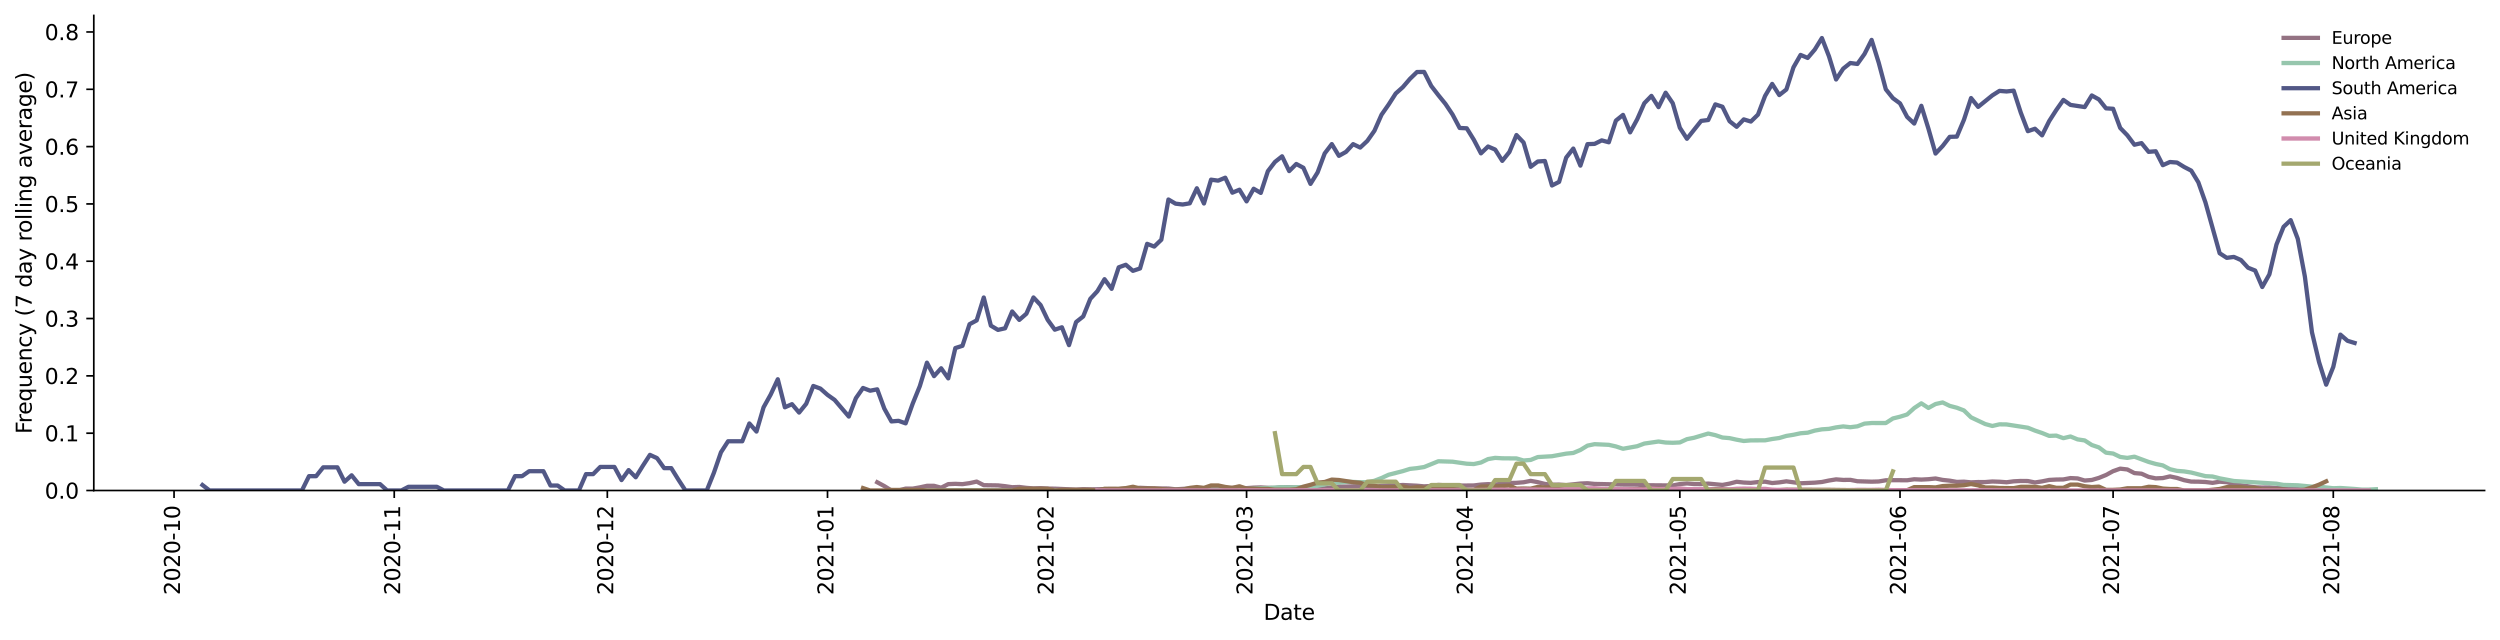 <?xml version="1.0" encoding="utf-8" standalone="no"?>
<!DOCTYPE svg PUBLIC "-//W3C//DTD SVG 1.1//EN"
  "http://www.w3.org/Graphics/SVG/1.1/DTD/svg11.dtd">
<svg height="298.621pt" version="1.1" viewBox="0 0 1166.981 298.621" width="1166.981pt" xmlns="http://www.w3.org/2000/svg" xmlns:xlink="http://www.w3.org/1999/xlink">
 <defs>
  <style type="text/css">*{stroke-linecap:butt;stroke-linejoin:round;}</style>
 </defs>
 <g id="figure_1">
  <g id="patch_1">
   <path d="M 0 298.621 
L 1166.981 298.621 
L 1166.981 0 
L 0 0 
z
" style="fill:#ffffff;"/>
  </g>
  <g id="axes_1">
   <g id="patch_2">
    <path d="M 43.781 228.96 
L 1159.781 228.96 
L 1159.781 7.2 
L 43.781 7.2 
z
" style="fill:#ffffff;"/>
   </g>
   <g id="matplotlib.axis_1">
    <g id="xtick_1">
     <g id="line2d_1">
      <defs>
       <path d="M 0 0 
L 0 3.5 
" id="mb8e0c058ef" style="stroke:#000000;stroke-width:0.8;"/>
      </defs>
      <g>
       <use style="stroke:#000000;stroke-width:0.8;" x="81.246" xlink:href="#mb8e0c058ef" y="228.96"/>
      </g>
     </g>
     <g id="text_1">
      <!-- 2020-10 -->
      <g transform="translate(84.006 277.743)rotate(-90)scale(0.1 -0.1)">
       <defs>
        <path d="M 1228 531 
L 3431 531 
L 3431 0 
L 469 0 
L 469 531 
Q 828 903 1448 1529 
Q 2069 2156 2228 2338 
Q 2531 2678 2651 2914 
Q 2772 3150 2772 3378 
Q 2772 3750 2511 3984 
Q 2250 4219 1831 4219 
Q 1534 4219 1204 4116 
Q 875 4013 500 3803 
L 500 4441 
Q 881 4594 1212 4672 
Q 1544 4750 1819 4750 
Q 2544 4750 2975 4387 
Q 3406 4025 3406 3419 
Q 3406 3131 3298 2873 
Q 3191 2616 2906 2266 
Q 2828 2175 2409 1742 
Q 1991 1309 1228 531 
z
" id="DejaVuSans-32" transform="scale(0.016)"/>
        <path d="M 2034 4250 
Q 1547 4250 1301 3770 
Q 1056 3291 1056 2328 
Q 1056 1369 1301 889 
Q 1547 409 2034 409 
Q 2525 409 2770 889 
Q 3016 1369 3016 2328 
Q 3016 3291 2770 3770 
Q 2525 4250 2034 4250 
z
M 2034 4750 
Q 2819 4750 3233 4129 
Q 3647 3509 3647 2328 
Q 3647 1150 3233 529 
Q 2819 -91 2034 -91 
Q 1250 -91 836 529 
Q 422 1150 422 2328 
Q 422 3509 836 4129 
Q 1250 4750 2034 4750 
z
" id="DejaVuSans-30" transform="scale(0.016)"/>
        <path d="M 313 2009 
L 1997 2009 
L 1997 1497 
L 313 1497 
L 313 2009 
z
" id="DejaVuSans-2d" transform="scale(0.016)"/>
        <path d="M 794 531 
L 1825 531 
L 1825 4091 
L 703 3866 
L 703 4441 
L 1819 4666 
L 2450 4666 
L 2450 531 
L 3481 531 
L 3481 0 
L 794 0 
L 794 531 
z
" id="DejaVuSans-31" transform="scale(0.016)"/>
       </defs>
       <use xlink:href="#DejaVuSans-32"/>
       <use x="63.623" xlink:href="#DejaVuSans-30"/>
       <use x="127.246" xlink:href="#DejaVuSans-32"/>
       <use x="190.869" xlink:href="#DejaVuSans-30"/>
       <use x="254.492" xlink:href="#DejaVuSans-2d"/>
       <use x="290.576" xlink:href="#DejaVuSans-31"/>
       <use x="354.199" xlink:href="#DejaVuSans-30"/>
      </g>
     </g>
    </g>
    <g id="xtick_2">
     <g id="line2d_2">
      <g>
       <use style="stroke:#000000;stroke-width:0.8;" x="184.027" xlink:href="#mb8e0c058ef" y="228.96"/>
      </g>
     </g>
     <g id="text_2">
      <!-- 2020-11 -->
      <g transform="translate(186.787 277.743)rotate(-90)scale(0.1 -0.1)">
       <use xlink:href="#DejaVuSans-32"/>
       <use x="63.623" xlink:href="#DejaVuSans-30"/>
       <use x="127.246" xlink:href="#DejaVuSans-32"/>
       <use x="190.869" xlink:href="#DejaVuSans-30"/>
       <use x="254.492" xlink:href="#DejaVuSans-2d"/>
       <use x="290.576" xlink:href="#DejaVuSans-31"/>
       <use x="354.199" xlink:href="#DejaVuSans-31"/>
      </g>
     </g>
    </g>
    <g id="xtick_3">
     <g id="line2d_3">
      <g>
       <use style="stroke:#000000;stroke-width:0.8;" x="283.492" xlink:href="#mb8e0c058ef" y="228.96"/>
      </g>
     </g>
     <g id="text_3">
      <!-- 2020-12 -->
      <g transform="translate(286.252 277.743)rotate(-90)scale(0.1 -0.1)">
       <use xlink:href="#DejaVuSans-32"/>
       <use x="63.623" xlink:href="#DejaVuSans-30"/>
       <use x="127.246" xlink:href="#DejaVuSans-32"/>
       <use x="190.869" xlink:href="#DejaVuSans-30"/>
       <use x="254.492" xlink:href="#DejaVuSans-2d"/>
       <use x="290.576" xlink:href="#DejaVuSans-31"/>
       <use x="354.199" xlink:href="#DejaVuSans-32"/>
      </g>
     </g>
    </g>
    <g id="xtick_4">
     <g id="line2d_4">
      <g>
       <use style="stroke:#000000;stroke-width:0.8;" x="386.273" xlink:href="#mb8e0c058ef" y="228.96"/>
      </g>
     </g>
     <g id="text_4">
      <!-- 2021-01 -->
      <g transform="translate(389.033 277.743)rotate(-90)scale(0.1 -0.1)">
       <use xlink:href="#DejaVuSans-32"/>
       <use x="63.623" xlink:href="#DejaVuSans-30"/>
       <use x="127.246" xlink:href="#DejaVuSans-32"/>
       <use x="190.869" xlink:href="#DejaVuSans-31"/>
       <use x="254.492" xlink:href="#DejaVuSans-2d"/>
       <use x="290.576" xlink:href="#DejaVuSans-30"/>
       <use x="354.199" xlink:href="#DejaVuSans-31"/>
      </g>
     </g>
    </g>
    <g id="xtick_5">
     <g id="line2d_5">
      <g>
       <use style="stroke:#000000;stroke-width:0.8;" x="489.054" xlink:href="#mb8e0c058ef" y="228.96"/>
      </g>
     </g>
     <g id="text_5">
      <!-- 2021-02 -->
      <g transform="translate(491.813 277.743)rotate(-90)scale(0.1 -0.1)">
       <use xlink:href="#DejaVuSans-32"/>
       <use x="63.623" xlink:href="#DejaVuSans-30"/>
       <use x="127.246" xlink:href="#DejaVuSans-32"/>
       <use x="190.869" xlink:href="#DejaVuSans-31"/>
       <use x="254.492" xlink:href="#DejaVuSans-2d"/>
       <use x="290.576" xlink:href="#DejaVuSans-30"/>
       <use x="354.199" xlink:href="#DejaVuSans-32"/>
      </g>
     </g>
    </g>
    <g id="xtick_6">
     <g id="line2d_6">
      <g>
       <use style="stroke:#000000;stroke-width:0.8;" x="581.888" xlink:href="#mb8e0c058ef" y="228.96"/>
      </g>
     </g>
     <g id="text_6">
      <!-- 2021-03 -->
      <g transform="translate(584.648 277.743)rotate(-90)scale(0.1 -0.1)">
       <defs>
        <path d="M 2597 2516 
Q 3050 2419 3304 2112 
Q 3559 1806 3559 1356 
Q 3559 666 3084 287 
Q 2609 -91 1734 -91 
Q 1441 -91 1130 -33 
Q 819 25 488 141 
L 488 750 
Q 750 597 1062 519 
Q 1375 441 1716 441 
Q 2309 441 2620 675 
Q 2931 909 2931 1356 
Q 2931 1769 2642 2001 
Q 2353 2234 1838 2234 
L 1294 2234 
L 1294 2753 
L 1863 2753 
Q 2328 2753 2575 2939 
Q 2822 3125 2822 3475 
Q 2822 3834 2567 4026 
Q 2313 4219 1838 4219 
Q 1578 4219 1281 4162 
Q 984 4106 628 3988 
L 628 4550 
Q 988 4650 1302 4700 
Q 1616 4750 1894 4750 
Q 2613 4750 3031 4423 
Q 3450 4097 3450 3541 
Q 3450 3153 3228 2886 
Q 3006 2619 2597 2516 
z
" id="DejaVuSans-33" transform="scale(0.016)"/>
       </defs>
       <use xlink:href="#DejaVuSans-32"/>
       <use x="63.623" xlink:href="#DejaVuSans-30"/>
       <use x="127.246" xlink:href="#DejaVuSans-32"/>
       <use x="190.869" xlink:href="#DejaVuSans-31"/>
       <use x="254.492" xlink:href="#DejaVuSans-2d"/>
       <use x="290.576" xlink:href="#DejaVuSans-30"/>
       <use x="354.199" xlink:href="#DejaVuSans-33"/>
      </g>
     </g>
    </g>
    <g id="xtick_7">
     <g id="line2d_7">
      <g>
       <use style="stroke:#000000;stroke-width:0.8;" x="684.669" xlink:href="#mb8e0c058ef" y="228.96"/>
      </g>
     </g>
     <g id="text_7">
      <!-- 2021-04 -->
      <g transform="translate(687.428 277.743)rotate(-90)scale(0.1 -0.1)">
       <defs>
        <path d="M 2419 4116 
L 825 1625 
L 2419 1625 
L 2419 4116 
z
M 2253 4666 
L 3047 4666 
L 3047 1625 
L 3713 1625 
L 3713 1100 
L 3047 1100 
L 3047 0 
L 2419 0 
L 2419 1100 
L 313 1100 
L 313 1709 
L 2253 4666 
z
" id="DejaVuSans-34" transform="scale(0.016)"/>
       </defs>
       <use xlink:href="#DejaVuSans-32"/>
       <use x="63.623" xlink:href="#DejaVuSans-30"/>
       <use x="127.246" xlink:href="#DejaVuSans-32"/>
       <use x="190.869" xlink:href="#DejaVuSans-31"/>
       <use x="254.492" xlink:href="#DejaVuSans-2d"/>
       <use x="290.576" xlink:href="#DejaVuSans-30"/>
       <use x="354.199" xlink:href="#DejaVuSans-34"/>
      </g>
     </g>
    </g>
    <g id="xtick_8">
     <g id="line2d_8">
      <g>
       <use style="stroke:#000000;stroke-width:0.8;" x="784.134" xlink:href="#mb8e0c058ef" y="228.96"/>
      </g>
     </g>
     <g id="text_8">
      <!-- 2021-05 -->
      <g transform="translate(786.894 277.743)rotate(-90)scale(0.1 -0.1)">
       <defs>
        <path d="M 691 4666 
L 3169 4666 
L 3169 4134 
L 1269 4134 
L 1269 2991 
Q 1406 3038 1543 3061 
Q 1681 3084 1819 3084 
Q 2600 3084 3056 2656 
Q 3513 2228 3513 1497 
Q 3513 744 3044 326 
Q 2575 -91 1722 -91 
Q 1428 -91 1123 -41 
Q 819 9 494 109 
L 494 744 
Q 775 591 1075 516 
Q 1375 441 1709 441 
Q 2250 441 2565 725 
Q 2881 1009 2881 1497 
Q 2881 1984 2565 2268 
Q 2250 2553 1709 2553 
Q 1456 2553 1204 2497 
Q 953 2441 691 2322 
L 691 4666 
z
" id="DejaVuSans-35" transform="scale(0.016)"/>
       </defs>
       <use xlink:href="#DejaVuSans-32"/>
       <use x="63.623" xlink:href="#DejaVuSans-30"/>
       <use x="127.246" xlink:href="#DejaVuSans-32"/>
       <use x="190.869" xlink:href="#DejaVuSans-31"/>
       <use x="254.492" xlink:href="#DejaVuSans-2d"/>
       <use x="290.576" xlink:href="#DejaVuSans-30"/>
       <use x="354.199" xlink:href="#DejaVuSans-35"/>
      </g>
     </g>
    </g>
    <g id="xtick_9">
     <g id="line2d_9">
      <g>
       <use style="stroke:#000000;stroke-width:0.8;" x="886.915" xlink:href="#mb8e0c058ef" y="228.96"/>
      </g>
     </g>
     <g id="text_9">
      <!-- 2021-06 -->
      <g transform="translate(889.674 277.743)rotate(-90)scale(0.1 -0.1)">
       <defs>
        <path d="M 2113 2584 
Q 1688 2584 1439 2293 
Q 1191 2003 1191 1497 
Q 1191 994 1439 701 
Q 1688 409 2113 409 
Q 2538 409 2786 701 
Q 3034 994 3034 1497 
Q 3034 2003 2786 2293 
Q 2538 2584 2113 2584 
z
M 3366 4563 
L 3366 3988 
Q 3128 4100 2886 4159 
Q 2644 4219 2406 4219 
Q 1781 4219 1451 3797 
Q 1122 3375 1075 2522 
Q 1259 2794 1537 2939 
Q 1816 3084 2150 3084 
Q 2853 3084 3261 2657 
Q 3669 2231 3669 1497 
Q 3669 778 3244 343 
Q 2819 -91 2113 -91 
Q 1303 -91 875 529 
Q 447 1150 447 2328 
Q 447 3434 972 4092 
Q 1497 4750 2381 4750 
Q 2619 4750 2861 4703 
Q 3103 4656 3366 4563 
z
" id="DejaVuSans-36" transform="scale(0.016)"/>
       </defs>
       <use xlink:href="#DejaVuSans-32"/>
       <use x="63.623" xlink:href="#DejaVuSans-30"/>
       <use x="127.246" xlink:href="#DejaVuSans-32"/>
       <use x="190.869" xlink:href="#DejaVuSans-31"/>
       <use x="254.492" xlink:href="#DejaVuSans-2d"/>
       <use x="290.576" xlink:href="#DejaVuSans-30"/>
       <use x="354.199" xlink:href="#DejaVuSans-36"/>
      </g>
     </g>
    </g>
    <g id="xtick_10">
     <g id="line2d_10">
      <g>
       <use style="stroke:#000000;stroke-width:0.8;" x="986.38" xlink:href="#mb8e0c058ef" y="228.96"/>
      </g>
     </g>
     <g id="text_10">
      <!-- 2021-07 -->
      <g transform="translate(989.14 277.743)rotate(-90)scale(0.1 -0.1)">
       <defs>
        <path d="M 525 4666 
L 3525 4666 
L 3525 4397 
L 1831 0 
L 1172 0 
L 2766 4134 
L 525 4134 
L 525 4666 
z
" id="DejaVuSans-37" transform="scale(0.016)"/>
       </defs>
       <use xlink:href="#DejaVuSans-32"/>
       <use x="63.623" xlink:href="#DejaVuSans-30"/>
       <use x="127.246" xlink:href="#DejaVuSans-32"/>
       <use x="190.869" xlink:href="#DejaVuSans-31"/>
       <use x="254.492" xlink:href="#DejaVuSans-2d"/>
       <use x="290.576" xlink:href="#DejaVuSans-30"/>
       <use x="354.199" xlink:href="#DejaVuSans-37"/>
      </g>
     </g>
    </g>
    <g id="xtick_11">
     <g id="line2d_11">
      <g>
       <use style="stroke:#000000;stroke-width:0.8;" x="1089.161" xlink:href="#mb8e0c058ef" y="228.96"/>
      </g>
     </g>
     <g id="text_11">
      <!-- 2021-08 -->
      <g transform="translate(1091.92 277.743)rotate(-90)scale(0.1 -0.1)">
       <defs>
        <path d="M 2034 2216 
Q 1584 2216 1326 1975 
Q 1069 1734 1069 1313 
Q 1069 891 1326 650 
Q 1584 409 2034 409 
Q 2484 409 2743 651 
Q 3003 894 3003 1313 
Q 3003 1734 2745 1975 
Q 2488 2216 2034 2216 
z
M 1403 2484 
Q 997 2584 770 2862 
Q 544 3141 544 3541 
Q 544 4100 942 4425 
Q 1341 4750 2034 4750 
Q 2731 4750 3128 4425 
Q 3525 4100 3525 3541 
Q 3525 3141 3298 2862 
Q 3072 2584 2669 2484 
Q 3125 2378 3379 2068 
Q 3634 1759 3634 1313 
Q 3634 634 3220 271 
Q 2806 -91 2034 -91 
Q 1263 -91 848 271 
Q 434 634 434 1313 
Q 434 1759 690 2068 
Q 947 2378 1403 2484 
z
M 1172 3481 
Q 1172 3119 1398 2916 
Q 1625 2713 2034 2713 
Q 2441 2713 2670 2916 
Q 2900 3119 2900 3481 
Q 2900 3844 2670 4047 
Q 2441 4250 2034 4250 
Q 1625 4250 1398 4047 
Q 1172 3844 1172 3481 
z
" id="DejaVuSans-38" transform="scale(0.016)"/>
       </defs>
       <use xlink:href="#DejaVuSans-32"/>
       <use x="63.623" xlink:href="#DejaVuSans-30"/>
       <use x="127.246" xlink:href="#DejaVuSans-32"/>
       <use x="190.869" xlink:href="#DejaVuSans-31"/>
       <use x="254.492" xlink:href="#DejaVuSans-2d"/>
       <use x="290.576" xlink:href="#DejaVuSans-30"/>
       <use x="354.199" xlink:href="#DejaVuSans-38"/>
      </g>
     </g>
    </g>
    <g id="text_12">
     <!-- Date -->
     <g transform="translate(589.83 289.341)scale(0.1 -0.1)">
      <defs>
       <path d="M 1259 4147 
L 1259 519 
L 2022 519 
Q 2988 519 3436 956 
Q 3884 1394 3884 2338 
Q 3884 3275 3436 3711 
Q 2988 4147 2022 4147 
L 1259 4147 
z
M 628 4666 
L 1925 4666 
Q 3281 4666 3915 4102 
Q 4550 3538 4550 2338 
Q 4550 1131 3912 565 
Q 3275 0 1925 0 
L 628 0 
L 628 4666 
z
" id="DejaVuSans-44" transform="scale(0.016)"/>
       <path d="M 2194 1759 
Q 1497 1759 1228 1600 
Q 959 1441 959 1056 
Q 959 750 1161 570 
Q 1363 391 1709 391 
Q 2188 391 2477 730 
Q 2766 1069 2766 1631 
L 2766 1759 
L 2194 1759 
z
M 3341 1997 
L 3341 0 
L 2766 0 
L 2766 531 
Q 2569 213 2275 61 
Q 1981 -91 1556 -91 
Q 1019 -91 701 211 
Q 384 513 384 1019 
Q 384 1609 779 1909 
Q 1175 2209 1959 2209 
L 2766 2209 
L 2766 2266 
Q 2766 2663 2505 2880 
Q 2244 3097 1772 3097 
Q 1472 3097 1187 3025 
Q 903 2953 641 2809 
L 641 3341 
Q 956 3463 1253 3523 
Q 1550 3584 1831 3584 
Q 2591 3584 2966 3190 
Q 3341 2797 3341 1997 
z
" id="DejaVuSans-61" transform="scale(0.016)"/>
       <path d="M 1172 4494 
L 1172 3500 
L 2356 3500 
L 2356 3053 
L 1172 3053 
L 1172 1153 
Q 1172 725 1289 603 
Q 1406 481 1766 481 
L 2356 481 
L 2356 0 
L 1766 0 
Q 1100 0 847 248 
Q 594 497 594 1153 
L 594 3053 
L 172 3053 
L 172 3500 
L 594 3500 
L 594 4494 
L 1172 4494 
z
" id="DejaVuSans-74" transform="scale(0.016)"/>
       <path d="M 3597 1894 
L 3597 1613 
L 953 1613 
Q 991 1019 1311 708 
Q 1631 397 2203 397 
Q 2534 397 2845 478 
Q 3156 559 3463 722 
L 3463 178 
Q 3153 47 2828 -22 
Q 2503 -91 2169 -91 
Q 1331 -91 842 396 
Q 353 884 353 1716 
Q 353 2575 817 3079 
Q 1281 3584 2069 3584 
Q 2775 3584 3186 3129 
Q 3597 2675 3597 1894 
z
M 3022 2063 
Q 3016 2534 2758 2815 
Q 2500 3097 2075 3097 
Q 1594 3097 1305 2825 
Q 1016 2553 972 2059 
L 3022 2063 
z
" id="DejaVuSans-65" transform="scale(0.016)"/>
      </defs>
      <use xlink:href="#DejaVuSans-44"/>
      <use x="77.002" xlink:href="#DejaVuSans-61"/>
      <use x="138.281" xlink:href="#DejaVuSans-74"/>
      <use x="177.49" xlink:href="#DejaVuSans-65"/>
     </g>
    </g>
   </g>
   <g id="matplotlib.axis_2">
    <g id="ytick_1">
     <g id="line2d_12">
      <defs>
       <path d="M 0 0 
L -3.5 0 
" id="mf54c270305" style="stroke:#000000;stroke-width:0.8;"/>
      </defs>
      <g>
       <use style="stroke:#000000;stroke-width:0.8;" x="43.781" xlink:href="#mf54c270305" y="228.96"/>
      </g>
     </g>
     <g id="text_13">
      <!-- 0.0 -->
      <g transform="translate(20.878 232.759)scale(0.1 -0.1)">
       <defs>
        <path d="M 684 794 
L 1344 794 
L 1344 0 
L 684 0 
L 684 794 
z
" id="DejaVuSans-2e" transform="scale(0.016)"/>
       </defs>
       <use xlink:href="#DejaVuSans-30"/>
       <use x="63.623" xlink:href="#DejaVuSans-2e"/>
       <use x="95.41" xlink:href="#DejaVuSans-30"/>
      </g>
     </g>
    </g>
    <g id="ytick_2">
     <g id="line2d_13">
      <g>
       <use style="stroke:#000000;stroke-width:0.8;" x="43.781" xlink:href="#mf54c270305" y="202.206"/>
      </g>
     </g>
     <g id="text_14">
      <!-- 0.1 -->
      <g transform="translate(20.878 206.005)scale(0.1 -0.1)">
       <use xlink:href="#DejaVuSans-30"/>
       <use x="63.623" xlink:href="#DejaVuSans-2e"/>
       <use x="95.41" xlink:href="#DejaVuSans-31"/>
      </g>
     </g>
    </g>
    <g id="ytick_3">
     <g id="line2d_14">
      <g>
       <use style="stroke:#000000;stroke-width:0.8;" x="43.781" xlink:href="#mf54c270305" y="175.452"/>
      </g>
     </g>
     <g id="text_15">
      <!-- 0.2 -->
      <g transform="translate(20.878 179.251)scale(0.1 -0.1)">
       <use xlink:href="#DejaVuSans-30"/>
       <use x="63.623" xlink:href="#DejaVuSans-2e"/>
       <use x="95.41" xlink:href="#DejaVuSans-32"/>
      </g>
     </g>
    </g>
    <g id="ytick_4">
     <g id="line2d_15">
      <g>
       <use style="stroke:#000000;stroke-width:0.8;" x="43.781" xlink:href="#mf54c270305" y="148.697"/>
      </g>
     </g>
     <g id="text_16">
      <!-- 0.3 -->
      <g transform="translate(20.878 152.497)scale(0.1 -0.1)">
       <use xlink:href="#DejaVuSans-30"/>
       <use x="63.623" xlink:href="#DejaVuSans-2e"/>
       <use x="95.41" xlink:href="#DejaVuSans-33"/>
      </g>
     </g>
    </g>
    <g id="ytick_5">
     <g id="line2d_16">
      <g>
       <use style="stroke:#000000;stroke-width:0.8;" x="43.781" xlink:href="#mf54c270305" y="121.943"/>
      </g>
     </g>
     <g id="text_17">
      <!-- 0.4 -->
      <g transform="translate(20.878 125.742)scale(0.1 -0.1)">
       <use xlink:href="#DejaVuSans-30"/>
       <use x="63.623" xlink:href="#DejaVuSans-2e"/>
       <use x="95.41" xlink:href="#DejaVuSans-34"/>
      </g>
     </g>
    </g>
    <g id="ytick_6">
     <g id="line2d_17">
      <g>
       <use style="stroke:#000000;stroke-width:0.8;" x="43.781" xlink:href="#mf54c270305" y="95.189"/>
      </g>
     </g>
     <g id="text_18">
      <!-- 0.5 -->
      <g transform="translate(20.878 98.988)scale(0.1 -0.1)">
       <use xlink:href="#DejaVuSans-30"/>
       <use x="63.623" xlink:href="#DejaVuSans-2e"/>
       <use x="95.41" xlink:href="#DejaVuSans-35"/>
      </g>
     </g>
    </g>
    <g id="ytick_7">
     <g id="line2d_18">
      <g>
       <use style="stroke:#000000;stroke-width:0.8;" x="43.781" xlink:href="#mf54c270305" y="68.435"/>
      </g>
     </g>
     <g id="text_19">
      <!-- 0.6 -->
      <g transform="translate(20.878 72.234)scale(0.1 -0.1)">
       <use xlink:href="#DejaVuSans-30"/>
       <use x="63.623" xlink:href="#DejaVuSans-2e"/>
       <use x="95.41" xlink:href="#DejaVuSans-36"/>
      </g>
     </g>
    </g>
    <g id="ytick_8">
     <g id="line2d_19">
      <g>
       <use style="stroke:#000000;stroke-width:0.8;" x="43.781" xlink:href="#mf54c270305" y="41.681"/>
      </g>
     </g>
     <g id="text_20">
      <!-- 0.7 -->
      <g transform="translate(20.878 45.48)scale(0.1 -0.1)">
       <use xlink:href="#DejaVuSans-30"/>
       <use x="63.623" xlink:href="#DejaVuSans-2e"/>
       <use x="95.41" xlink:href="#DejaVuSans-37"/>
      </g>
     </g>
    </g>
    <g id="ytick_9">
     <g id="line2d_20">
      <g>
       <use style="stroke:#000000;stroke-width:0.8;" x="43.781" xlink:href="#mf54c270305" y="14.926"/>
      </g>
     </g>
     <g id="text_21">
      <!-- 0.8 -->
      <g transform="translate(20.878 18.726)scale(0.1 -0.1)">
       <use xlink:href="#DejaVuSans-30"/>
       <use x="63.623" xlink:href="#DejaVuSans-2e"/>
       <use x="95.41" xlink:href="#DejaVuSans-38"/>
      </g>
     </g>
    </g>
    <g id="text_22">
     <!-- Frequency (7 day rolling average) -->
     <g transform="translate(14.798 202.529)rotate(-90)scale(0.1 -0.1)">
      <defs>
       <path d="M 628 4666 
L 3309 4666 
L 3309 4134 
L 1259 4134 
L 1259 2759 
L 3109 2759 
L 3109 2228 
L 1259 2228 
L 1259 0 
L 628 0 
L 628 4666 
z
" id="DejaVuSans-46" transform="scale(0.016)"/>
       <path d="M 2631 2963 
Q 2534 3019 2420 3045 
Q 2306 3072 2169 3072 
Q 1681 3072 1420 2755 
Q 1159 2438 1159 1844 
L 1159 0 
L 581 0 
L 581 3500 
L 1159 3500 
L 1159 2956 
Q 1341 3275 1631 3429 
Q 1922 3584 2338 3584 
Q 2397 3584 2469 3576 
Q 2541 3569 2628 3553 
L 2631 2963 
z
" id="DejaVuSans-72" transform="scale(0.016)"/>
       <path d="M 947 1747 
Q 947 1113 1208 752 
Q 1469 391 1925 391 
Q 2381 391 2643 752 
Q 2906 1113 2906 1747 
Q 2906 2381 2643 2742 
Q 2381 3103 1925 3103 
Q 1469 3103 1208 2742 
Q 947 2381 947 1747 
z
M 2906 525 
Q 2725 213 2448 61 
Q 2172 -91 1784 -91 
Q 1150 -91 751 415 
Q 353 922 353 1747 
Q 353 2572 751 3078 
Q 1150 3584 1784 3584 
Q 2172 3584 2448 3432 
Q 2725 3281 2906 2969 
L 2906 3500 
L 3481 3500 
L 3481 -1331 
L 2906 -1331 
L 2906 525 
z
" id="DejaVuSans-71" transform="scale(0.016)"/>
       <path d="M 544 1381 
L 544 3500 
L 1119 3500 
L 1119 1403 
Q 1119 906 1312 657 
Q 1506 409 1894 409 
Q 2359 409 2629 706 
Q 2900 1003 2900 1516 
L 2900 3500 
L 3475 3500 
L 3475 0 
L 2900 0 
L 2900 538 
Q 2691 219 2414 64 
Q 2138 -91 1772 -91 
Q 1169 -91 856 284 
Q 544 659 544 1381 
z
M 1991 3584 
L 1991 3584 
z
" id="DejaVuSans-75" transform="scale(0.016)"/>
       <path d="M 3513 2113 
L 3513 0 
L 2938 0 
L 2938 2094 
Q 2938 2591 2744 2837 
Q 2550 3084 2163 3084 
Q 1697 3084 1428 2787 
Q 1159 2491 1159 1978 
L 1159 0 
L 581 0 
L 581 3500 
L 1159 3500 
L 1159 2956 
Q 1366 3272 1645 3428 
Q 1925 3584 2291 3584 
Q 2894 3584 3203 3211 
Q 3513 2838 3513 2113 
z
" id="DejaVuSans-6e" transform="scale(0.016)"/>
       <path d="M 3122 3366 
L 3122 2828 
Q 2878 2963 2633 3030 
Q 2388 3097 2138 3097 
Q 1578 3097 1268 2742 
Q 959 2388 959 1747 
Q 959 1106 1268 751 
Q 1578 397 2138 397 
Q 2388 397 2633 464 
Q 2878 531 3122 666 
L 3122 134 
Q 2881 22 2623 -34 
Q 2366 -91 2075 -91 
Q 1284 -91 818 406 
Q 353 903 353 1747 
Q 353 2603 823 3093 
Q 1294 3584 2113 3584 
Q 2378 3584 2631 3529 
Q 2884 3475 3122 3366 
z
" id="DejaVuSans-63" transform="scale(0.016)"/>
       <path d="M 2059 -325 
Q 1816 -950 1584 -1140 
Q 1353 -1331 966 -1331 
L 506 -1331 
L 506 -850 
L 844 -850 
Q 1081 -850 1212 -737 
Q 1344 -625 1503 -206 
L 1606 56 
L 191 3500 
L 800 3500 
L 1894 763 
L 2988 3500 
L 3597 3500 
L 2059 -325 
z
" id="DejaVuSans-79" transform="scale(0.016)"/>
       <path id="DejaVuSans-20" transform="scale(0.016)"/>
       <path d="M 1984 4856 
Q 1566 4138 1362 3434 
Q 1159 2731 1159 2009 
Q 1159 1288 1364 580 
Q 1569 -128 1984 -844 
L 1484 -844 
Q 1016 -109 783 600 
Q 550 1309 550 2009 
Q 550 2706 781 3412 
Q 1013 4119 1484 4856 
L 1984 4856 
z
" id="DejaVuSans-28" transform="scale(0.016)"/>
       <path d="M 2906 2969 
L 2906 4863 
L 3481 4863 
L 3481 0 
L 2906 0 
L 2906 525 
Q 2725 213 2448 61 
Q 2172 -91 1784 -91 
Q 1150 -91 751 415 
Q 353 922 353 1747 
Q 353 2572 751 3078 
Q 1150 3584 1784 3584 
Q 2172 3584 2448 3432 
Q 2725 3281 2906 2969 
z
M 947 1747 
Q 947 1113 1208 752 
Q 1469 391 1925 391 
Q 2381 391 2643 752 
Q 2906 1113 2906 1747 
Q 2906 2381 2643 2742 
Q 2381 3103 1925 3103 
Q 1469 3103 1208 2742 
Q 947 2381 947 1747 
z
" id="DejaVuSans-64" transform="scale(0.016)"/>
       <path d="M 1959 3097 
Q 1497 3097 1228 2736 
Q 959 2375 959 1747 
Q 959 1119 1226 758 
Q 1494 397 1959 397 
Q 2419 397 2687 759 
Q 2956 1122 2956 1747 
Q 2956 2369 2687 2733 
Q 2419 3097 1959 3097 
z
M 1959 3584 
Q 2709 3584 3137 3096 
Q 3566 2609 3566 1747 
Q 3566 888 3137 398 
Q 2709 -91 1959 -91 
Q 1206 -91 779 398 
Q 353 888 353 1747 
Q 353 2609 779 3096 
Q 1206 3584 1959 3584 
z
" id="DejaVuSans-6f" transform="scale(0.016)"/>
       <path d="M 603 4863 
L 1178 4863 
L 1178 0 
L 603 0 
L 603 4863 
z
" id="DejaVuSans-6c" transform="scale(0.016)"/>
       <path d="M 603 3500 
L 1178 3500 
L 1178 0 
L 603 0 
L 603 3500 
z
M 603 4863 
L 1178 4863 
L 1178 4134 
L 603 4134 
L 603 4863 
z
" id="DejaVuSans-69" transform="scale(0.016)"/>
       <path d="M 2906 1791 
Q 2906 2416 2648 2759 
Q 2391 3103 1925 3103 
Q 1463 3103 1205 2759 
Q 947 2416 947 1791 
Q 947 1169 1205 825 
Q 1463 481 1925 481 
Q 2391 481 2648 825 
Q 2906 1169 2906 1791 
z
M 3481 434 
Q 3481 -459 3084 -895 
Q 2688 -1331 1869 -1331 
Q 1566 -1331 1297 -1286 
Q 1028 -1241 775 -1147 
L 775 -588 
Q 1028 -725 1275 -790 
Q 1522 -856 1778 -856 
Q 2344 -856 2625 -561 
Q 2906 -266 2906 331 
L 2906 616 
Q 2728 306 2450 153 
Q 2172 0 1784 0 
Q 1141 0 747 490 
Q 353 981 353 1791 
Q 353 2603 747 3093 
Q 1141 3584 1784 3584 
Q 2172 3584 2450 3431 
Q 2728 3278 2906 2969 
L 2906 3500 
L 3481 3500 
L 3481 434 
z
" id="DejaVuSans-67" transform="scale(0.016)"/>
       <path d="M 191 3500 
L 800 3500 
L 1894 563 
L 2988 3500 
L 3597 3500 
L 2284 0 
L 1503 0 
L 191 3500 
z
" id="DejaVuSans-76" transform="scale(0.016)"/>
       <path d="M 513 4856 
L 1013 4856 
Q 1481 4119 1714 3412 
Q 1947 2706 1947 2009 
Q 1947 1309 1714 600 
Q 1481 -109 1013 -844 
L 513 -844 
Q 928 -128 1133 580 
Q 1338 1288 1338 2009 
Q 1338 2731 1133 3434 
Q 928 4138 513 4856 
z
" id="DejaVuSans-29" transform="scale(0.016)"/>
      </defs>
      <use xlink:href="#DejaVuSans-46"/>
      <use x="50.27" xlink:href="#DejaVuSans-72"/>
      <use x="89.133" xlink:href="#DejaVuSans-65"/>
      <use x="150.656" xlink:href="#DejaVuSans-71"/>
      <use x="214.133" xlink:href="#DejaVuSans-75"/>
      <use x="277.512" xlink:href="#DejaVuSans-65"/>
      <use x="339.035" xlink:href="#DejaVuSans-6e"/>
      <use x="402.414" xlink:href="#DejaVuSans-63"/>
      <use x="457.395" xlink:href="#DejaVuSans-79"/>
      <use x="516.574" xlink:href="#DejaVuSans-20"/>
      <use x="548.361" xlink:href="#DejaVuSans-28"/>
      <use x="587.375" xlink:href="#DejaVuSans-37"/>
      <use x="650.998" xlink:href="#DejaVuSans-20"/>
      <use x="682.785" xlink:href="#DejaVuSans-64"/>
      <use x="746.262" xlink:href="#DejaVuSans-61"/>
      <use x="807.541" xlink:href="#DejaVuSans-79"/>
      <use x="866.721" xlink:href="#DejaVuSans-20"/>
      <use x="898.508" xlink:href="#DejaVuSans-72"/>
      <use x="937.371" xlink:href="#DejaVuSans-6f"/>
      <use x="998.553" xlink:href="#DejaVuSans-6c"/>
      <use x="1026.336" xlink:href="#DejaVuSans-6c"/>
      <use x="1054.119" xlink:href="#DejaVuSans-69"/>
      <use x="1081.902" xlink:href="#DejaVuSans-6e"/>
      <use x="1145.281" xlink:href="#DejaVuSans-67"/>
      <use x="1208.758" xlink:href="#DejaVuSans-20"/>
      <use x="1240.545" xlink:href="#DejaVuSans-61"/>
      <use x="1301.824" xlink:href="#DejaVuSans-76"/>
      <use x="1361.004" xlink:href="#DejaVuSans-65"/>
      <use x="1422.527" xlink:href="#DejaVuSans-72"/>
      <use x="1463.641" xlink:href="#DejaVuSans-61"/>
      <use x="1524.92" xlink:href="#DejaVuSans-67"/>
      <use x="1588.396" xlink:href="#DejaVuSans-65"/>
      <use x="1649.92" xlink:href="#DejaVuSans-29"/>
     </g>
    </g>
   </g>
   <g id="line2d_21">
    <path clip-path="url(#p66c04b8683)" d="M 409.482 225.118 
L 412.797 226.902 
L 416.113 228.96 
L 419.428 228.96 
L 422.744 228.083 
L 426.059 228.083 
L 429.375 227.495 
L 432.69 226.781 
L 436.006 226.781 
L 439.321 227.659 
L 442.637 225.986 
L 445.952 225.851 
L 449.268 226.002 
L 452.583 225.524 
L 455.899 224.804 
L 459.214 226.476 
L 465.845 226.582 
L 469.161 226.944 
L 472.476 227.429 
L 475.792 227.312 
L 479.107 227.73 
L 482.423 227.982 
L 485.738 227.875 
L 489.054 228.064 
L 492.369 228.101 
L 502.316 228.559 
L 505.632 228.346 
L 508.947 228.426 
L 518.894 228.252 
L 522.209 228.294 
L 525.525 228.103 
L 528.84 228.122 
L 532.156 227.708 
L 538.787 227.998 
L 545.418 228.036 
L 548.733 228.404 
L 555.364 228.012 
L 558.68 228.104 
L 565.311 227.895 
L 568.626 227.9 
L 571.942 228.106 
L 575.257 227.769 
L 578.573 227.718 
L 581.888 227.861 
L 585.204 227.621 
L 588.519 227.517 
L 591.835 227.718 
L 595.15 227.778 
L 598.466 227.381 
L 608.412 227.621 
L 611.728 227.609 
L 615.043 227.847 
L 618.359 227.925 
L 624.99 227.087 
L 628.305 227.126 
L 634.936 226.878 
L 638.252 227.247 
L 641.567 227.301 
L 644.883 226.798 
L 648.198 226.522 
L 651.514 226.574 
L 654.829 226.392 
L 661.46 226.727 
L 664.776 227.028 
L 668.091 226.845 
L 671.407 226.358 
L 678.038 226.703 
L 687.984 226.599 
L 691.3 226.2 
L 694.615 225.997 
L 697.931 226.157 
L 704.562 225.459 
L 707.878 225.378 
L 711.193 225.12 
L 714.509 224.464 
L 717.824 225.066 
L 721.14 225.892 
L 724.455 226.247 
L 727.771 226.222 
L 731.086 226.459 
L 737.717 225.716 
L 741.033 225.575 
L 744.348 225.893 
L 757.61 226.189 
L 764.241 226.225 
L 767.557 226.495 
L 780.819 226.615 
L 784.134 225.959 
L 787.45 225.666 
L 790.765 225.952 
L 794.081 225.98 
L 797.396 225.734 
L 804.027 226.364 
L 807.343 225.749 
L 810.658 224.885 
L 813.974 225.248 
L 817.289 225.401 
L 820.605 225.028 
L 823.92 224.851 
L 827.236 225.469 
L 830.551 225.176 
L 833.867 224.686 
L 840.498 225.589 
L 847.129 225.299 
L 850.444 224.994 
L 853.76 224.302 
L 857.075 223.771 
L 860.391 224.028 
L 863.706 223.985 
L 867.022 224.641 
L 873.653 224.844 
L 876.968 224.748 
L 880.284 224.195 
L 883.599 224.137 
L 890.23 224.193 
L 893.546 223.715 
L 896.861 223.869 
L 900.177 223.692 
L 903.492 223.353 
L 906.808 224.023 
L 910.123 224.373 
L 913.439 224.958 
L 916.755 224.849 
L 920.07 225.163 
L 923.386 225.012 
L 926.701 225.022 
L 930.017 224.761 
L 933.332 224.872 
L 936.648 225.117 
L 939.963 224.678 
L 943.279 224.513 
L 946.594 224.549 
L 949.91 225.214 
L 953.225 224.7 
L 956.541 224.028 
L 959.856 223.85 
L 963.172 223.795 
L 966.487 223.167 
L 969.803 223.325 
L 973.118 224.308 
L 976.434 224.052 
L 979.749 223.073 
L 983.065 221.727 
L 986.38 219.934 
L 989.696 218.763 
L 993.011 219.139 
L 996.327 220.833 
L 999.642 221.119 
L 1002.958 222.608 
L 1006.273 223.299 
L 1009.589 223.162 
L 1012.904 222.376 
L 1016.22 223.092 
L 1019.535 224.148 
L 1022.851 224.808 
L 1026.166 224.842 
L 1029.482 224.991 
L 1032.797 225.399 
L 1036.113 224.851 
L 1039.428 225.067 
L 1042.744 225.998 
L 1052.69 227.491 
L 1056.006 227.579 
L 1059.321 227.528 
L 1062.637 227.802 
L 1065.952 227.909 
L 1069.268 227.684 
L 1075.899 227.661 
L 1079.214 227.505 
L 1082.53 227.58 
L 1089.161 228.254 
L 1095.792 228.53 
L 1095.792 228.53 
" style="fill:none;stroke:#947383;stroke-linecap:square;stroke-width:2;"/>
   </g>
   <g id="line2d_22">
    <path clip-path="url(#p66c04b8683)" d="M 426.059 228.884 
L 436.006 228.96 
L 442.637 228.879 
L 452.583 228.826 
L 459.214 228.907 
L 472.476 228.939 
L 489.054 228.939 
L 502.316 228.915 
L 518.894 228.794 
L 532.156 228.888 
L 538.787 228.762 
L 552.049 228.78 
L 555.364 228.819 
L 571.942 228.42 
L 581.888 228.314 
L 588.519 227.871 
L 591.835 227.772 
L 598.466 227.415 
L 601.781 227.503 
L 611.728 227.281 
L 615.043 226.754 
L 621.674 225.441 
L 624.99 225.252 
L 628.305 224.941 
L 631.621 224.959 
L 634.936 225.107 
L 638.252 225.099 
L 641.567 224.422 
L 644.883 223.126 
L 648.198 221.611 
L 654.829 219.919 
L 658.145 218.878 
L 661.46 218.525 
L 664.776 218.002 
L 671.407 215.31 
L 678.038 215.517 
L 684.669 216.457 
L 687.984 216.615 
L 691.3 215.902 
L 694.615 214.298 
L 697.931 213.732 
L 701.246 213.927 
L 707.878 213.992 
L 711.193 214.959 
L 714.509 214.692 
L 717.824 213.35 
L 724.455 212.964 
L 731.086 211.757 
L 734.402 211.434 
L 737.717 210.046 
L 741.033 208.016 
L 744.348 207.335 
L 750.979 207.644 
L 754.295 208.391 
L 757.61 209.473 
L 764.241 208.288 
L 767.557 207.051 
L 774.188 206.093 
L 777.503 206.57 
L 780.819 206.684 
L 784.134 206.53 
L 787.45 205.001 
L 790.765 204.348 
L 797.396 202.372 
L 800.712 203.125 
L 804.027 204.234 
L 807.343 204.515 
L 810.658 205.248 
L 813.974 205.844 
L 817.289 205.569 
L 823.92 205.545 
L 827.236 204.924 
L 830.551 204.461 
L 833.867 203.484 
L 837.182 202.949 
L 840.498 202.241 
L 843.813 201.977 
L 847.129 201.002 
L 850.444 200.41 
L 853.76 200.191 
L 857.075 199.499 
L 860.391 199.049 
L 863.706 199.42 
L 867.022 199.006 
L 870.337 197.743 
L 873.653 197.464 
L 880.284 197.469 
L 883.599 195.332 
L 886.915 194.515 
L 890.23 193.472 
L 893.546 190.478 
L 896.861 188.278 
L 900.177 190.426 
L 903.492 188.605 
L 906.808 187.856 
L 910.123 189.464 
L 913.439 190.329 
L 916.755 191.593 
L 920.07 194.818 
L 926.701 197.944 
L 930.017 198.841 
L 933.332 198.076 
L 936.648 198.126 
L 946.594 199.661 
L 949.91 201 
L 953.225 202.121 
L 956.541 203.468 
L 959.856 203.343 
L 963.172 204.535 
L 966.487 203.74 
L 969.803 205.105 
L 973.118 205.592 
L 976.434 207.726 
L 979.749 208.845 
L 983.065 211.309 
L 986.38 211.711 
L 989.696 213.293 
L 993.011 213.746 
L 996.327 213.172 
L 1002.958 215.625 
L 1006.273 216.564 
L 1009.589 217.245 
L 1012.904 219.02 
L 1016.22 219.8 
L 1019.535 220.053 
L 1022.851 220.584 
L 1029.482 222.26 
L 1032.797 222.428 
L 1036.113 223.284 
L 1042.744 224.529 
L 1062.637 225.782 
L 1065.952 226.355 
L 1072.583 226.524 
L 1079.214 227.161 
L 1082.53 227.182 
L 1089.161 227.907 
L 1092.476 227.788 
L 1099.107 228.242 
L 1102.423 228.536 
L 1105.738 228.536 
L 1109.054 228.361 
L 1109.054 228.361 
" style="fill:none;stroke:#96c6ad;stroke-linecap:square;stroke-width:2;"/>
   </g>
   <g id="line2d_23">
    <path clip-path="url(#p66c04b8683)" d="M 94.509 226.412 
L 97.824 228.96 
L 140.926 228.96 
L 144.241 222.271 
L 147.557 222.271 
L 150.872 218.155 
L 157.503 218.155 
L 160.819 224.844 
L 164.134 221.871 
L 167.45 225.987 
L 177.396 225.987 
L 180.712 228.96 
L 187.343 228.96 
L 190.658 227.234 
L 203.92 227.234 
L 207.236 228.96 
L 237.075 228.96 
L 240.391 222.271 
L 243.706 222.271 
L 247.022 219.945 
L 253.653 219.945 
L 256.968 226.634 
L 260.284 226.634 
L 263.599 228.96 
L 270.23 228.96 
L 273.546 221.316 
L 276.861 221.316 
L 280.177 217.972 
L 286.808 217.972 
L 290.123 224.087 
L 293.439 219.434 
L 296.755 222.778 
L 300.07 217.427 
L 303.386 212.331 
L 306.701 213.86 
L 310.017 218.513 
L 313.332 218.513 
L 316.648 223.864 
L 319.963 228.96 
L 329.91 228.96 
L 333.225 220.728 
L 336.541 211.124 
L 339.856 205.979 
L 346.487 205.979 
L 349.803 197.672 
L 353.118 201.439 
L 356.434 190.12 
L 359.749 184.174 
L 363.065 177.04 
L 366.38 190.127 
L 369.696 188.667 
L 373.011 192.58 
L 376.327 188.493 
L 379.642 180.169 
L 382.958 181.392 
L 386.273 184.32 
L 389.589 186.68 
L 396.22 194.443 
L 399.535 185.844 
L 402.851 181.104 
L 406.166 182.378 
L 409.482 181.742 
L 412.797 190.747 
L 416.113 196.712 
L 419.428 196.442 
L 422.744 197.615 
L 426.059 188.373 
L 429.375 180.219 
L 432.69 169.294 
L 436.006 175.57 
L 439.321 171.911 
L 442.637 176.613 
L 445.952 162.472 
L 449.268 161.416 
L 452.583 151.335 
L 455.899 149.555 
L 459.214 138.872 
L 462.53 152.01 
L 465.845 153.992 
L 469.161 153.241 
L 472.476 145.403 
L 475.792 149.325 
L 479.107 146.437 
L 482.423 138.862 
L 485.738 142.392 
L 489.054 149.306 
L 492.369 153.893 
L 495.685 152.777 
L 499.001 161.104 
L 502.316 150.328 
L 505.632 147.713 
L 508.947 139.499 
L 512.263 135.91 
L 515.578 130.331 
L 518.894 134.821 
L 522.209 124.788 
L 525.525 123.594 
L 528.84 126.428 
L 532.156 125.31 
L 535.471 113.822 
L 538.787 115.096 
L 542.102 111.896 
L 545.418 93.123 
L 548.733 95.066 
L 552.049 95.462 
L 555.364 94.911 
L 558.68 87.888 
L 561.995 94.984 
L 565.311 83.871 
L 568.626 84.323 
L 571.942 82.953 
L 575.257 89.941 
L 578.573 88.56 
L 581.888 93.999 
L 585.204 88.108 
L 588.519 90.046 
L 591.835 79.905 
L 595.15 75.591 
L 598.466 72.964 
L 601.781 79.857 
L 605.097 76.544 
L 608.412 78.323 
L 611.728 85.834 
L 615.043 80.498 
L 618.359 71.613 
L 621.674 67.264 
L 624.99 72.747 
L 628.305 70.896 
L 631.621 67.287 
L 634.936 68.879 
L 638.252 65.774 
L 641.567 61.053 
L 644.883 53.557 
L 648.198 48.813 
L 651.514 43.64 
L 654.829 40.677 
L 658.145 36.821 
L 661.46 33.601 
L 664.776 33.589 
L 668.091 40.123 
L 671.407 44.419 
L 674.722 48.502 
L 678.038 53.458 
L 681.353 59.733 
L 684.669 59.89 
L 687.984 65.265 
L 691.3 71.581 
L 694.615 68.39 
L 697.931 69.814 
L 701.246 75.082 
L 704.562 70.97 
L 707.878 63.043 
L 711.193 66.528 
L 714.509 77.862 
L 717.824 75.385 
L 721.14 75.155 
L 724.455 86.585 
L 727.771 84.899 
L 731.086 73.562 
L 734.402 69.352 
L 737.717 77.307 
L 741.033 67.283 
L 744.348 67.159 
L 747.664 65.527 
L 750.979 66.413 
L 754.295 56.303 
L 757.61 53.635 
L 760.926 61.787 
L 764.241 55.673 
L 767.557 48.179 
L 770.872 44.762 
L 774.188 50.007 
L 777.503 43.283 
L 780.819 48.176 
L 784.134 59.627 
L 787.45 64.772 
L 794.081 56.435 
L 797.396 56.017 
L 800.712 48.723 
L 804.027 49.825 
L 807.343 56.577 
L 810.658 59.191 
L 813.974 55.731 
L 817.289 56.738 
L 820.605 53.502 
L 823.92 44.796 
L 827.236 39.178 
L 830.551 44.372 
L 833.867 41.771 
L 837.182 31.424 
L 840.498 25.647 
L 843.813 27.04 
L 847.129 23.138 
L 850.444 17.76 
L 853.76 26.311 
L 857.075 37.098 
L 860.391 32.052 
L 863.706 29.416 
L 867.022 29.859 
L 870.337 25.203 
L 873.653 18.631 
L 876.968 29.258 
L 880.284 41.692 
L 883.599 45.82 
L 886.915 48.257 
L 890.23 54.562 
L 893.546 57.679 
L 896.861 49.396 
L 900.177 60.052 
L 903.492 71.679 
L 906.808 68.163 
L 910.123 63.878 
L 913.439 63.776 
L 916.755 55.915 
L 920.07 45.781 
L 923.386 49.892 
L 930.017 44.524 
L 933.332 42.424 
L 936.648 42.693 
L 939.963 42.327 
L 943.279 52.57 
L 946.594 61.226 
L 949.91 60.1 
L 953.225 63.177 
L 956.541 56.524 
L 959.856 51.352 
L 963.172 46.643 
L 966.487 48.969 
L 973.118 49.976 
L 976.434 44.562 
L 979.749 46.414 
L 983.065 50.569 
L 986.38 50.78 
L 989.696 59.728 
L 993.011 63.136 
L 996.327 67.559 
L 999.642 66.809 
L 1002.958 70.881 
L 1006.273 70.609 
L 1009.589 77.103 
L 1012.904 75.618 
L 1016.22 75.884 
L 1019.535 77.929 
L 1022.851 79.642 
L 1026.166 85.1 
L 1029.482 94.481 
L 1036.113 118.208 
L 1039.428 120.36 
L 1042.744 119.925 
L 1046.059 121.38 
L 1049.375 124.977 
L 1052.69 126.292 
L 1056.006 133.968 
L 1059.321 128.093 
L 1062.637 114.144 
L 1065.952 105.884 
L 1069.268 102.762 
L 1072.583 111.475 
L 1075.899 129.113 
L 1079.214 155.127 
L 1082.53 169.061 
L 1085.845 179.557 
L 1089.161 171.25 
L 1092.476 156.201 
L 1095.792 159.082 
L 1099.107 160.085 
L 1099.107 160.085 
" style="fill:none;stroke:#525886;stroke-linecap:square;stroke-width:2;"/>
   </g>
   <g id="line2d_24">
    <path clip-path="url(#p66c04b8683)" d="M 402.851 227.839 
L 406.166 228.96 
L 412.797 228.96 
L 416.113 228.691 
L 429.375 228.691 
L 432.69 228.96 
L 472.476 228.96 
L 475.792 228.134 
L 489.054 228.134 
L 492.369 228.96 
L 495.685 228.643 
L 508.947 228.643 
L 512.263 228.96 
L 515.578 228.161 
L 522.209 228.161 
L 525.525 227.861 
L 528.84 227.208 
L 532.156 228.007 
L 538.787 228.007 
L 545.418 228.572 
L 552.049 228.572 
L 555.364 227.749 
L 558.68 227.353 
L 561.995 227.74 
L 565.311 226.61 
L 568.626 226.61 
L 571.942 227.315 
L 575.257 227.711 
L 578.573 226.988 
L 581.888 228.119 
L 585.204 228.119 
L 588.519 228.237 
L 591.835 228.237 
L 595.15 228.591 
L 601.781 228.591 
L 605.097 228.367 
L 608.412 227.174 
L 611.728 226.308 
L 615.043 225.293 
L 618.359 224.997 
L 621.674 223.876 
L 624.99 224.065 
L 631.621 225.073 
L 634.936 225.369 
L 638.252 226.522 
L 641.567 226.714 
L 644.883 227.458 
L 651.514 227.274 
L 654.829 227.025 
L 658.145 227.835 
L 661.46 227.378 
L 664.776 227.619 
L 668.091 227.529 
L 671.407 227.971 
L 674.722 227.971 
L 681.353 228.614 
L 687.984 228.695 
L 691.3 227.107 
L 697.931 226.992 
L 701.246 226.879 
L 704.562 226.639 
L 707.878 228.106 
L 711.193 228.029 
L 714.509 228.109 
L 717.824 227.3 
L 721.14 227.541 
L 724.455 227.435 
L 727.771 227.693 
L 731.086 227.588 
L 734.402 228.534 
L 737.717 228.14 
L 741.033 228.366 
L 747.664 228.471 
L 757.61 228.673 
L 760.926 228.336 
L 767.557 228.292 
L 774.188 228.135 
L 777.503 228.356 
L 784.134 228.3 
L 787.45 228.506 
L 790.765 228.42 
L 794.081 228.452 
L 797.396 228.332 
L 804.027 228.368 
L 807.343 228.592 
L 823.92 228.96 
L 830.551 228.764 
L 833.867 228.589 
L 853.76 228.644 
L 860.391 228.736 
L 883.599 228.96 
L 886.915 228.815 
L 890.23 228.815 
L 893.546 227.379 
L 900.177 227.379 
L 903.492 227.524 
L 906.808 226.899 
L 910.123 226.725 
L 913.439 226.725 
L 916.755 226.501 
L 920.07 225.947 
L 923.386 226.572 
L 926.701 227.567 
L 930.017 227.567 
L 933.332 227.79 
L 939.963 227.874 
L 943.279 227.253 
L 949.91 227.253 
L 953.225 227.724 
L 956.541 226.939 
L 959.856 227.709 
L 963.172 227.709 
L 966.487 226.202 
L 969.803 226.202 
L 973.118 226.987 
L 976.434 227.355 
L 979.749 227.151 
L 983.065 228.659 
L 986.38 228.659 
L 989.696 228.499 
L 993.011 227.925 
L 999.642 227.935 
L 1002.958 227.231 
L 1006.273 227.391 
L 1009.589 228.063 
L 1012.904 228.256 
L 1016.22 228.256 
L 1019.535 228.96 
L 1029.482 228.96 
L 1036.113 228.254 
L 1039.428 227.405 
L 1046.059 227.405 
L 1049.375 227.768 
L 1052.69 227.672 
L 1056.006 228.521 
L 1065.952 228.521 
L 1069.268 228.96 
L 1072.583 228.96 
L 1075.899 228.554 
L 1079.214 227.491 
L 1082.53 226.22 
L 1085.845 224.691 
L 1085.845 224.691 
" style="fill:none;stroke:#937252;stroke-linecap:square;stroke-width:2;"/>
   </g>
   <g id="line2d_25">
    <path clip-path="url(#p66c04b8683)" d="M 512.263 228.901 
L 518.894 228.96 
L 611.728 228.858 
L 624.99 228.819 
L 638.252 228.831 
L 648.198 228.934 
L 661.46 228.905 
L 684.669 228.868 
L 687.984 228.722 
L 694.615 228.636 
L 701.246 228.582 
L 704.562 228.65 
L 711.193 228.482 
L 727.771 228.613 
L 731.086 228.239 
L 734.402 228.133 
L 737.717 228.16 
L 741.033 227.968 
L 744.348 227.889 
L 747.664 228.185 
L 767.557 228.485 
L 770.872 228.1 
L 774.188 228.274 
L 780.819 228.232 
L 784.134 227.978 
L 787.45 228.314 
L 797.396 228.327 
L 800.712 228.578 
L 804.027 228.457 
L 807.343 228.453 
L 810.658 228.154 
L 813.974 228.079 
L 817.289 228.124 
L 820.605 228.292 
L 823.92 228.188 
L 827.236 228.564 
L 830.551 228.684 
L 850.444 228.782 
L 860.391 228.913 
L 867.022 228.643 
L 873.653 228.661 
L 876.968 228.585 
L 883.599 228.807 
L 920.07 228.875 
L 926.701 228.817 
L 936.648 228.886 
L 943.279 228.945 
L 1105.738 228.923 
L 1105.738 228.923 
" style="fill:none;stroke:#d18cad;stroke-linecap:square;stroke-width:2;"/>
   </g>
   <g id="line2d_26">
    <path clip-path="url(#p66c04b8683)" d="M 595.15 202.206 
L 598.466 221.316 
L 601.781 221.316 
L 605.097 221.316 
L 608.412 217.972 
L 611.728 217.972 
L 615.043 225.616 
L 618.359 225.616 
L 621.674 225.616 
L 624.99 228.96 
L 628.305 228.96 
L 631.621 228.96 
L 634.936 228.96 
L 638.252 224.844 
L 641.567 224.844 
L 644.883 224.844 
L 648.198 224.844 
L 651.514 224.844 
L 654.829 228.96 
L 658.145 228.96 
L 661.46 228.96 
L 664.776 228.96 
L 668.091 226.412 
L 671.407 226.412 
L 674.722 226.412 
L 678.038 226.412 
L 681.353 226.412 
L 684.669 228.96 
L 687.984 228.96 
L 691.3 228.96 
L 694.615 228.96 
L 697.931 224.096 
L 701.246 224.096 
L 704.562 224.096 
L 707.878 216.452 
L 711.193 216.452 
L 714.509 221.316 
L 717.824 221.316 
L 721.14 221.316 
L 724.455 226.412 
L 727.771 226.412 
L 731.086 226.412 
L 734.402 226.412 
L 737.717 226.412 
L 741.033 228.96 
L 744.348 228.96 
L 747.664 228.96 
L 750.979 228.96 
L 754.295 224.501 
L 757.61 224.501 
L 760.926 224.501 
L 764.241 224.501 
L 767.557 224.501 
L 770.872 228.96 
L 774.188 228.96 
L 777.503 228.96 
L 780.819 223.609 
L 784.134 223.609 
L 787.45 223.609 
L 790.765 223.609 
L 794.081 223.609 
L 797.396 228.96 
L 800.712 228.96 
L 804.027 228.96 
L 807.343 228.96 
L 810.658 228.96 
L 813.974 228.96 
L 817.289 228.96 
L 820.605 228.96 
L 823.92 218.258 
L 827.236 218.258 
L 830.551 218.258 
L 833.867 218.258 
L 837.182 218.258 
L 840.498 228.96 
L 843.813 228.96 
L 847.129 228.96 
L 850.444 228.96 
L 853.76 228.96 
L 857.075 228.96 
L 860.391 228.96 
L 863.706 228.96 
L 867.022 228.96 
L 870.337 228.96 
L 873.653 228.96 
L 876.968 228.96 
L 880.284 228.96 
L 883.599 220.042 
" style="fill:none;stroke:#a4a86f;stroke-linecap:square;stroke-width:2;"/>
   </g>
   <g id="patch_3">
    <path d="M 43.781 228.96 
L 43.781 7.2 
" style="fill:none;stroke:#000000;stroke-linecap:square;stroke-linejoin:miter;stroke-width:0.8;"/>
   </g>
   <g id="patch_4">
    <path d="M 43.781 228.96 
L 1159.781 228.96 
" style="fill:none;stroke:#000000;stroke-linecap:square;stroke-linejoin:miter;stroke-width:0.8;"/>
   </g>
   <g id="legend_1">
    <g id="line2d_27">
     <path d="M 1065.97 17.679 
L 1081.97 17.679 
" style="fill:none;stroke:#947383;stroke-linecap:square;stroke-width:2;"/>
    </g>
    <g id="line2d_28"/>
    <g id="text_23">
     <!-- Europe -->
     <g transform="translate(1088.37 20.479)scale(0.08 -0.08)">
      <defs>
       <path d="M 628 4666 
L 3578 4666 
L 3578 4134 
L 1259 4134 
L 1259 2753 
L 3481 2753 
L 3481 2222 
L 1259 2222 
L 1259 531 
L 3634 531 
L 3634 0 
L 628 0 
L 628 4666 
z
" id="DejaVuSans-45" transform="scale(0.016)"/>
       <path d="M 1159 525 
L 1159 -1331 
L 581 -1331 
L 581 3500 
L 1159 3500 
L 1159 2969 
Q 1341 3281 1617 3432 
Q 1894 3584 2278 3584 
Q 2916 3584 3314 3078 
Q 3713 2572 3713 1747 
Q 3713 922 3314 415 
Q 2916 -91 2278 -91 
Q 1894 -91 1617 61 
Q 1341 213 1159 525 
z
M 3116 1747 
Q 3116 2381 2855 2742 
Q 2594 3103 2138 3103 
Q 1681 3103 1420 2742 
Q 1159 2381 1159 1747 
Q 1159 1113 1420 752 
Q 1681 391 2138 391 
Q 2594 391 2855 752 
Q 3116 1113 3116 1747 
z
" id="DejaVuSans-70" transform="scale(0.016)"/>
      </defs>
      <use xlink:href="#DejaVuSans-45"/>
      <use x="63.184" xlink:href="#DejaVuSans-75"/>
      <use x="126.562" xlink:href="#DejaVuSans-72"/>
      <use x="165.426" xlink:href="#DejaVuSans-6f"/>
      <use x="226.607" xlink:href="#DejaVuSans-70"/>
      <use x="290.084" xlink:href="#DejaVuSans-65"/>
     </g>
    </g>
    <g id="line2d_29">
     <path d="M 1065.97 29.421 
L 1081.97 29.421 
" style="fill:none;stroke:#96c6ad;stroke-linecap:square;stroke-width:2;"/>
    </g>
    <g id="line2d_30"/>
    <g id="text_24">
     <!-- North America -->
     <g transform="translate(1088.37 32.221)scale(0.08 -0.08)">
      <defs>
       <path d="M 628 4666 
L 1478 4666 
L 3547 763 
L 3547 4666 
L 4159 4666 
L 4159 0 
L 3309 0 
L 1241 3903 
L 1241 0 
L 628 0 
L 628 4666 
z
" id="DejaVuSans-4e" transform="scale(0.016)"/>
       <path d="M 3513 2113 
L 3513 0 
L 2938 0 
L 2938 2094 
Q 2938 2591 2744 2837 
Q 2550 3084 2163 3084 
Q 1697 3084 1428 2787 
Q 1159 2491 1159 1978 
L 1159 0 
L 581 0 
L 581 4863 
L 1159 4863 
L 1159 2956 
Q 1366 3272 1645 3428 
Q 1925 3584 2291 3584 
Q 2894 3584 3203 3211 
Q 3513 2838 3513 2113 
z
" id="DejaVuSans-68" transform="scale(0.016)"/>
       <path d="M 2188 4044 
L 1331 1722 
L 3047 1722 
L 2188 4044 
z
M 1831 4666 
L 2547 4666 
L 4325 0 
L 3669 0 
L 3244 1197 
L 1141 1197 
L 716 0 
L 50 0 
L 1831 4666 
z
" id="DejaVuSans-41" transform="scale(0.016)"/>
       <path d="M 3328 2828 
Q 3544 3216 3844 3400 
Q 4144 3584 4550 3584 
Q 5097 3584 5394 3201 
Q 5691 2819 5691 2113 
L 5691 0 
L 5113 0 
L 5113 2094 
Q 5113 2597 4934 2840 
Q 4756 3084 4391 3084 
Q 3944 3084 3684 2787 
Q 3425 2491 3425 1978 
L 3425 0 
L 2847 0 
L 2847 2094 
Q 2847 2600 2669 2842 
Q 2491 3084 2119 3084 
Q 1678 3084 1418 2786 
Q 1159 2488 1159 1978 
L 1159 0 
L 581 0 
L 581 3500 
L 1159 3500 
L 1159 2956 
Q 1356 3278 1631 3431 
Q 1906 3584 2284 3584 
Q 2666 3584 2933 3390 
Q 3200 3197 3328 2828 
z
" id="DejaVuSans-6d" transform="scale(0.016)"/>
      </defs>
      <use xlink:href="#DejaVuSans-4e"/>
      <use x="74.805" xlink:href="#DejaVuSans-6f"/>
      <use x="135.986" xlink:href="#DejaVuSans-72"/>
      <use x="177.1" xlink:href="#DejaVuSans-74"/>
      <use x="216.309" xlink:href="#DejaVuSans-68"/>
      <use x="279.688" xlink:href="#DejaVuSans-20"/>
      <use x="311.475" xlink:href="#DejaVuSans-41"/>
      <use x="379.883" xlink:href="#DejaVuSans-6d"/>
      <use x="477.295" xlink:href="#DejaVuSans-65"/>
      <use x="538.818" xlink:href="#DejaVuSans-72"/>
      <use x="579.932" xlink:href="#DejaVuSans-69"/>
      <use x="607.715" xlink:href="#DejaVuSans-63"/>
      <use x="662.695" xlink:href="#DejaVuSans-61"/>
     </g>
    </g>
    <g id="line2d_31">
     <path d="M 1065.97 41.164 
L 1081.97 41.164 
" style="fill:none;stroke:#525886;stroke-linecap:square;stroke-width:2;"/>
    </g>
    <g id="line2d_32"/>
    <g id="text_25">
     <!-- South America -->
     <g transform="translate(1088.37 43.964)scale(0.08 -0.08)">
      <defs>
       <path d="M 3425 4513 
L 3425 3897 
Q 3066 4069 2747 4153 
Q 2428 4238 2131 4238 
Q 1616 4238 1336 4038 
Q 1056 3838 1056 3469 
Q 1056 3159 1242 3001 
Q 1428 2844 1947 2747 
L 2328 2669 
Q 3034 2534 3370 2195 
Q 3706 1856 3706 1288 
Q 3706 609 3251 259 
Q 2797 -91 1919 -91 
Q 1588 -91 1214 -16 
Q 841 59 441 206 
L 441 856 
Q 825 641 1194 531 
Q 1563 422 1919 422 
Q 2459 422 2753 634 
Q 3047 847 3047 1241 
Q 3047 1584 2836 1778 
Q 2625 1972 2144 2069 
L 1759 2144 
Q 1053 2284 737 2584 
Q 422 2884 422 3419 
Q 422 4038 858 4394 
Q 1294 4750 2059 4750 
Q 2388 4750 2728 4690 
Q 3069 4631 3425 4513 
z
" id="DejaVuSans-53" transform="scale(0.016)"/>
      </defs>
      <use xlink:href="#DejaVuSans-53"/>
      <use x="63.477" xlink:href="#DejaVuSans-6f"/>
      <use x="124.658" xlink:href="#DejaVuSans-75"/>
      <use x="188.037" xlink:href="#DejaVuSans-74"/>
      <use x="227.246" xlink:href="#DejaVuSans-68"/>
      <use x="290.625" xlink:href="#DejaVuSans-20"/>
      <use x="322.412" xlink:href="#DejaVuSans-41"/>
      <use x="390.82" xlink:href="#DejaVuSans-6d"/>
      <use x="488.232" xlink:href="#DejaVuSans-65"/>
      <use x="549.756" xlink:href="#DejaVuSans-72"/>
      <use x="590.869" xlink:href="#DejaVuSans-69"/>
      <use x="618.652" xlink:href="#DejaVuSans-63"/>
      <use x="673.633" xlink:href="#DejaVuSans-61"/>
     </g>
    </g>
    <g id="line2d_33">
     <path d="M 1065.97 52.906 
L 1081.97 52.906 
" style="fill:none;stroke:#937252;stroke-linecap:square;stroke-width:2;"/>
    </g>
    <g id="line2d_34"/>
    <g id="text_26">
     <!-- Asia -->
     <g transform="translate(1088.37 55.706)scale(0.08 -0.08)">
      <defs>
       <path d="M 2834 3397 
L 2834 2853 
Q 2591 2978 2328 3040 
Q 2066 3103 1784 3103 
Q 1356 3103 1142 2972 
Q 928 2841 928 2578 
Q 928 2378 1081 2264 
Q 1234 2150 1697 2047 
L 1894 2003 
Q 2506 1872 2764 1633 
Q 3022 1394 3022 966 
Q 3022 478 2636 193 
Q 2250 -91 1575 -91 
Q 1294 -91 989 -36 
Q 684 19 347 128 
L 347 722 
Q 666 556 975 473 
Q 1284 391 1588 391 
Q 1994 391 2212 530 
Q 2431 669 2431 922 
Q 2431 1156 2273 1281 
Q 2116 1406 1581 1522 
L 1381 1569 
Q 847 1681 609 1914 
Q 372 2147 372 2553 
Q 372 3047 722 3315 
Q 1072 3584 1716 3584 
Q 2034 3584 2315 3537 
Q 2597 3491 2834 3397 
z
" id="DejaVuSans-73" transform="scale(0.016)"/>
      </defs>
      <use xlink:href="#DejaVuSans-41"/>
      <use x="68.408" xlink:href="#DejaVuSans-73"/>
      <use x="120.508" xlink:href="#DejaVuSans-69"/>
      <use x="148.291" xlink:href="#DejaVuSans-61"/>
     </g>
    </g>
    <g id="line2d_35">
     <path d="M 1065.97 64.649 
L 1081.97 64.649 
" style="fill:none;stroke:#d18cad;stroke-linecap:square;stroke-width:2;"/>
    </g>
    <g id="line2d_36"/>
    <g id="text_27">
     <!-- United Kingdom -->
     <g transform="translate(1088.37 67.449)scale(0.08 -0.08)">
      <defs>
       <path d="M 556 4666 
L 1191 4666 
L 1191 1831 
Q 1191 1081 1462 751 
Q 1734 422 2344 422 
Q 2950 422 3222 751 
Q 3494 1081 3494 1831 
L 3494 4666 
L 4128 4666 
L 4128 1753 
Q 4128 841 3676 375 
Q 3225 -91 2344 -91 
Q 1459 -91 1007 375 
Q 556 841 556 1753 
L 556 4666 
z
" id="DejaVuSans-55" transform="scale(0.016)"/>
       <path d="M 628 4666 
L 1259 4666 
L 1259 2694 
L 3353 4666 
L 4166 4666 
L 1850 2491 
L 4331 0 
L 3500 0 
L 1259 2247 
L 1259 0 
L 628 0 
L 628 4666 
z
" id="DejaVuSans-4b" transform="scale(0.016)"/>
      </defs>
      <use xlink:href="#DejaVuSans-55"/>
      <use x="73.193" xlink:href="#DejaVuSans-6e"/>
      <use x="136.572" xlink:href="#DejaVuSans-69"/>
      <use x="164.355" xlink:href="#DejaVuSans-74"/>
      <use x="203.564" xlink:href="#DejaVuSans-65"/>
      <use x="265.088" xlink:href="#DejaVuSans-64"/>
      <use x="328.564" xlink:href="#DejaVuSans-20"/>
      <use x="360.352" xlink:href="#DejaVuSans-4b"/>
      <use x="425.928" xlink:href="#DejaVuSans-69"/>
      <use x="453.711" xlink:href="#DejaVuSans-6e"/>
      <use x="517.09" xlink:href="#DejaVuSans-67"/>
      <use x="580.566" xlink:href="#DejaVuSans-64"/>
      <use x="644.043" xlink:href="#DejaVuSans-6f"/>
      <use x="705.225" xlink:href="#DejaVuSans-6d"/>
     </g>
    </g>
    <g id="line2d_37">
     <path d="M 1065.97 76.391 
L 1081.97 76.391 
" style="fill:none;stroke:#a4a86f;stroke-linecap:square;stroke-width:2;"/>
    </g>
    <g id="line2d_38"/>
    <g id="text_28">
     <!-- Oceania -->
     <g transform="translate(1088.37 79.191)scale(0.08 -0.08)">
      <defs>
       <path d="M 2522 4238 
Q 1834 4238 1429 3725 
Q 1025 3213 1025 2328 
Q 1025 1447 1429 934 
Q 1834 422 2522 422 
Q 3209 422 3611 934 
Q 4013 1447 4013 2328 
Q 4013 3213 3611 3725 
Q 3209 4238 2522 4238 
z
M 2522 4750 
Q 3503 4750 4090 4092 
Q 4678 3434 4678 2328 
Q 4678 1225 4090 567 
Q 3503 -91 2522 -91 
Q 1538 -91 948 565 
Q 359 1222 359 2328 
Q 359 3434 948 4092 
Q 1538 4750 2522 4750 
z
" id="DejaVuSans-4f" transform="scale(0.016)"/>
      </defs>
      <use xlink:href="#DejaVuSans-4f"/>
      <use x="78.711" xlink:href="#DejaVuSans-63"/>
      <use x="133.691" xlink:href="#DejaVuSans-65"/>
      <use x="195.215" xlink:href="#DejaVuSans-61"/>
      <use x="256.494" xlink:href="#DejaVuSans-6e"/>
      <use x="319.873" xlink:href="#DejaVuSans-69"/>
      <use x="347.656" xlink:href="#DejaVuSans-61"/>
     </g>
    </g>
   </g>
  </g>
 </g>
 <defs>
  <clipPath id="p66c04b8683">
   <rect height="221.76" width="1116" x="43.781" y="7.2"/>
  </clipPath>
 </defs>
</svg>
